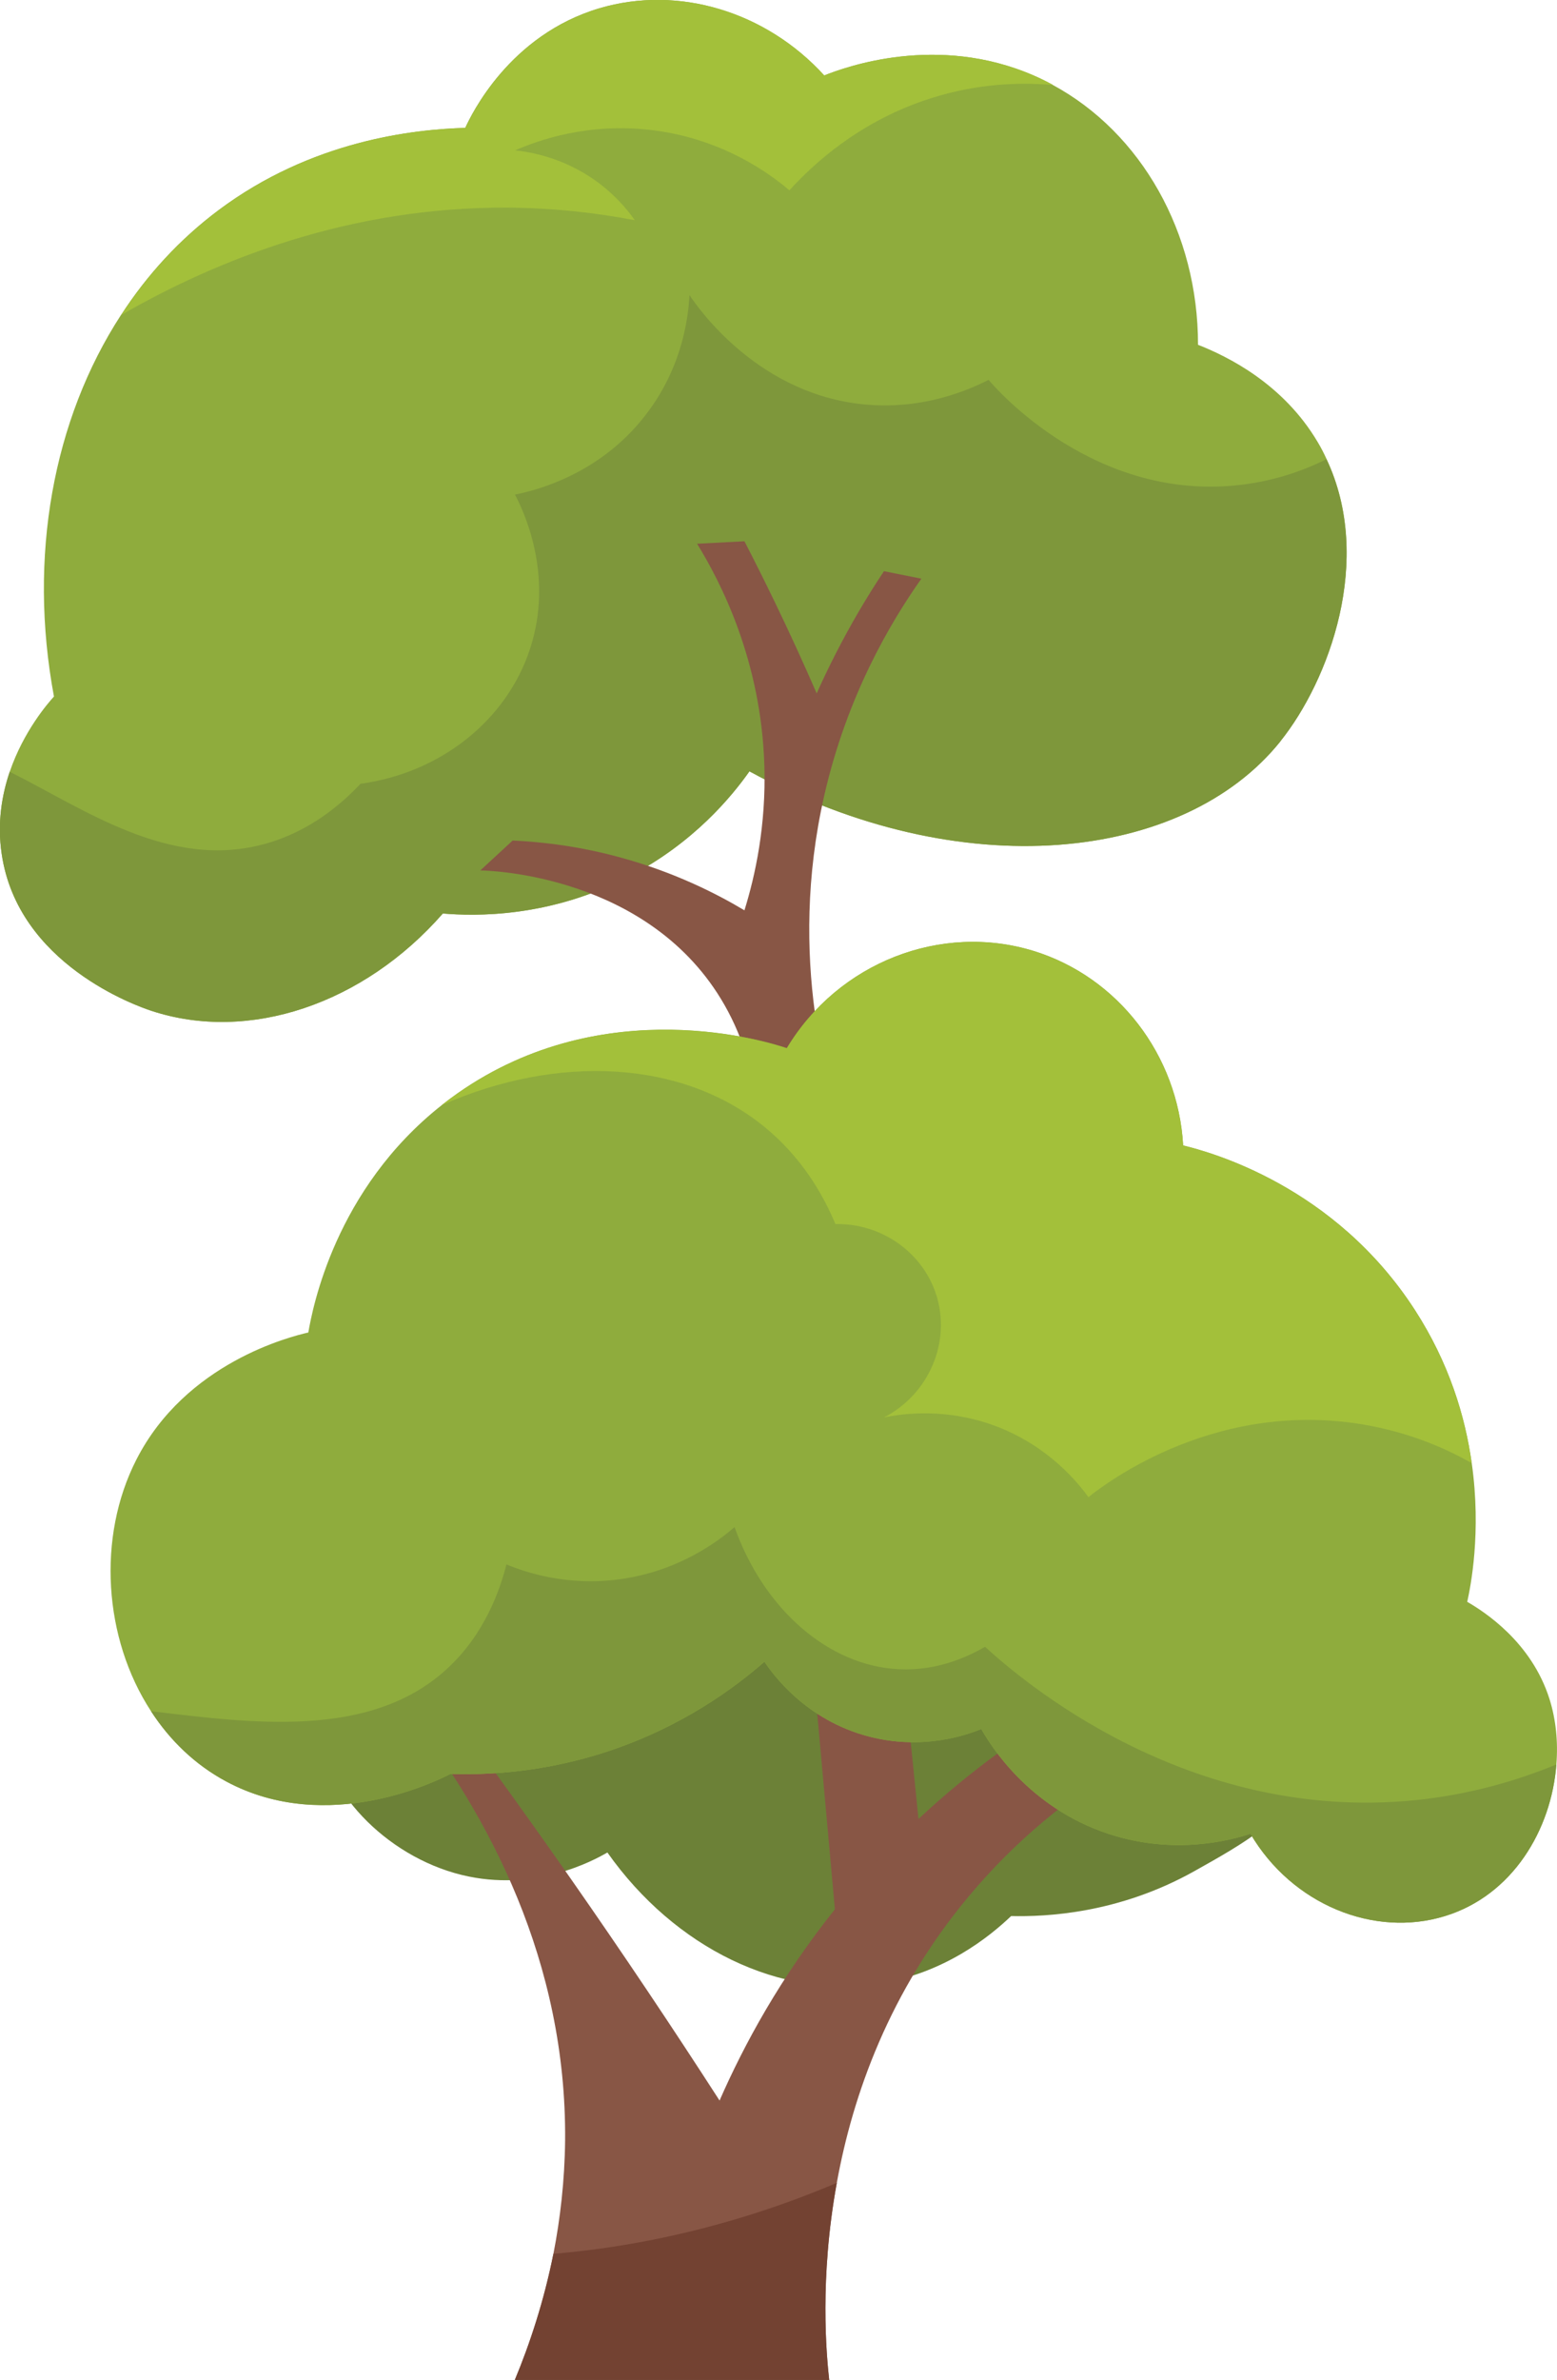 <?xml version="1.0" encoding="UTF-8"?>
<svg id="uuid-b19abe4e-ab47-4a59-bf51-c14cbabed0d0" data-name="Layer 1" xmlns="http://www.w3.org/2000/svg" viewBox="0 0 245.27 374.67">
  <path d="m204.63,279.85c-.8,5.93-8.88,10.46-16.49,14.72-11.98,6.71-23.41,7.19-28.86,7.07-3.52,3.35-10.53,8.95-20.61,10.6-15.73,2.57-32.36-5.56-42.99-20.61-2.17,1.26-11.49,6.36-22.97,3.53-12.09-2.98-22.09-13.66-22.38-23.56-.49-16.58,26.3-28.77,40.05-32.98,52.85-16.19,116.67,23.19,114.25,41.22Z" style="fill: #6c8137;"/>
  <path d="m125.13,229.79c2.36,26.11,4.71,52.22,7.07,78.33,4.32-5.69,8.64-11.39,12.96-17.08-1.77-17.47-3.53-34.94-5.3-52.41-4.91-2.94-9.82-5.89-14.72-8.83Z" style="fill: #885645;"/>
  <path d="m195.21,269.25c-9.38,3.3-27.49,11.19-42.59,29.26-12.53,14.98-18.3,31.33-20.8,45.13-2.76,15.08-1.63,27.11-1.2,31.02h-49.52c2.4-5.77,4.59-12.44,6.08-19.86,1.08-5.54,1.77-11.52,1.84-17.83.49-56.06-48.67-92.32-55.76-97.36,3.67-1.58,7.33-3.16,11-4.71,6.53,8.13,13.07,16.49,19.62,25.11,18.21,24,34.63,47.66,49.47,70.67,3.82-8.72,9.56-19.36,18.26-30.22,16.58-20.71,35.74-31.94,47.7-37.69,5.3,2.17,10.6,4.31,15.9,6.48Z" style="fill: #885645;"/>
  <path d="m201.69,116.72c-15.19,18.94-50.25,22.9-83.63,4.71-2.85,4.03-8.79,11.24-18.85,16.49-12.63,6.62-24.45,6.31-29.45,5.89-12.51,14.3-30.62,20.38-45.94,15.31-2.21-.73-21.04-7.3-23.56-24.73-.71-4.81.02-9.19,1.27-12.89,2.19-6.41,6.03-10.81,6.97-11.85-4.1-22-.14-43.6,10.55-60.05,0,0,0-.02.02-.02,4.12-6.36,9.26-11.94,15.34-16.49,14.68-10.98,30.69-12.72,38.87-12.96.92-2,6.93-14.65,21.2-18.85,12.39-3.63,26.15.52,35.34,10.6,3.37-1.34,17.79-6.6,32.98,0,1.04.45,2.03.94,3.02,1.48,13.97,7.54,22.92,23.3,22.9,40.92,4.62,1.81,13.4,6.1,18.85,15.31.52.87.99,1.77,1.39,2.66,7.47,15.83.42,34.86-7.28,44.45Z" style="fill: #8fac3d;"/>
  <path d="m201.69,116.72c-15.19,18.94-50.25,22.9-83.63,4.71-2.85,4.03-8.79,11.24-18.85,16.49-12.63,6.62-24.45,6.31-29.45,5.89-12.51,14.3-30.62,20.38-45.94,15.31-2.21-.73-21.04-7.3-23.56-24.73-.71-4.81.02-9.19,1.27-12.89,11.75,5.84,25.21,15.59,40.35,11.31,6.88-1.93,11.83-6.15,14.91-9.42,12.58-1.72,22.99-9.94,26.69-21.2,3.93-11.9-1.25-22.24-2.36-24.33,2.66-.52,13.71-2.97,21.2-13.36,5.3-7.3,6.12-14.82,6.29-18.04,1.34,2,11.02,16,28.27,17.27,8.65.64,15.43-2.19,18.85-3.93,1.2,1.44,16.87,19.43,40.05,16.49,5.04-.64,9.45-2.14,13.17-4,7.47,15.83.42,34.86-7.28,44.45Z" style="fill: #7e973b;"/>
  <path d="m145.15,91.09c-4.99,7.05-11.76,18.59-15.31,34.16-5.84,25.62.58,46.75,3.93,55.75-4.97,1.31-9.95,2.62-14.92,3.93.63-4.26,1.67-15.5-4.71-26.7-11.7-20.54-37.12-21.19-38.48-21.2,1.7-1.57,3.4-3.14,5.1-4.71,4.72.22,10.65.91,17.27,2.75,8.15,2.26,14.62,5.48,19.24,8.24,1.7-5.47,3.42-13.32,3.14-22.77-.5-16.62-6.91-28.94-10.6-34.94,2.49-.13,4.97-.26,7.46-.39,1.58,3.06,3.15,6.2,4.71,9.42,2.39,4.94,4.61,9.79,6.67,14.53,1.83-4.09,4.03-8.45,6.67-12.96,1.3-2.21,2.61-4.31,3.93-6.28,1.96.39,3.93.79,5.89,1.18Z" style="fill: #885645;"/>
  <path d="m245.17,277.76c-.78,10.25-6.86,20.61-17.57,23.89-11.12,3.42-24.05-1.79-30.62-12.96-3.06.99-11.97,3.44-22.38,0-12.63-4.17-18.61-14.02-20.02-16.49-2.33.94-9.23,3.37-17.67,1.18-10.04-2.59-15.24-9.92-16.49-11.78-4.64,4.05-12.89,10.22-24.73,14.13-10.11,3.32-18.96,3.72-24.73,3.53-1.81.94-19.32,9.8-35.34,1.18-4.92-2.64-8.88-6.5-11.83-11.05-7.49-11.47-8.53-27.42-2.31-39.6,7.8-15.29,24.33-19.39,27.09-20.02.66-3.79,4.19-22.54,21.04-35.81.8-.64,1.65-1.27,2.52-1.88,23.2-16.23,49.05-8.01,51.82-7.07,8.13-13.52,24.33-19.79,38.87-15.31,13.26,4.08,22.76,16.35,23.56,30.62,4.26,1.04,23.84,6.31,36.51,25.91,5.39,8.34,7.92,16.75,8.95,24.1,1.55,10.93-.19,19.48-.71,21.84,2.61,1.51,10.11,6.27,12.96,15.31,1.01,3.2,1.37,6.74,1.08,10.27Z" style="fill: #8fac3d;"/>
  <path d="m165.83,13.38c-6.29-.54-13.17,0-20.28,2.45-10.41,3.58-17.36,9.92-21.2,14.13-2.83-2.4-10.15-7.96-21.2-9.42-10.48-1.39-18.61,1.65-22,3.13,2.61.28,7.61,1.2,12.58,4.71,2.99,2.12,5.02,4.5,6.27,6.29-6.12-1.18-12.81-1.93-20.02-1.98-24.73-.14-45.56,8.08-60.87,16.89,4.12-6.36,9.26-11.94,15.34-16.49,14.68-10.98,30.69-12.72,38.87-12.96.92-2,6.93-14.65,21.2-18.85,12.39-3.63,26.15.52,35.34,10.6,3.37-1.34,17.79-6.6,32.98,0,1.04.45,2.03.94,3.02,1.48Z" style="fill: #a3c03a;"/>
  <path d="m231.84,230.34c-4.22-2.4-9.16-4.43-14.84-5.65-24.66-5.28-43.11,9.05-45.54,11-1.67-2.29-6.12-7.82-14.13-11-8.15-3.2-15.31-2.12-18.07-1.55,7.13-3.69,10.56-11.92,8.24-19.25-2.11-6.7-8.61-11.33-15.9-11.19-2-4.79-5.39-10.58-11.19-15.31-12.91-10.53-32.51-11.49-50.81-3.42.83-.67,1.67-1.29,2.52-1.88,23.2-16.23,49.05-8.01,51.82-7.07,8.13-13.52,24.33-19.79,38.87-15.31,13.26,4.08,22.76,16.35,23.56,30.62,4.26,1.04,23.84,6.31,36.51,25.91,5.39,8.34,7.92,16.75,8.95,24.1Z" style="fill: #a3c03a;"/>
  <path d="m245.17,277.76c-.78,10.25-6.86,20.61-17.57,23.89-11.12,3.42-24.05-1.79-30.62-12.96-3.06.99-11.97,3.44-22.38,0-12.63-4.17-18.61-14.02-20.02-16.49-2.33.94-9.23,3.37-17.67,1.18-10.04-2.59-15.24-9.92-16.49-11.78-4.64,4.05-12.89,10.22-24.73,14.13-10.11,3.32-18.96,3.72-24.73,3.53-1.81.94-19.32,9.8-35.34,1.18-4.92-2.64-8.88-6.5-11.83-11.05,15.71,1.86,34.44,4.48,46.57-6.62,6.03-5.51,8.41-12.53,9.42-16.49,2.94,1.22,9.42,3.44,17.67,2.36,9.56-1.25,15.88-6.17,18.26-8.24,4.64,13,14.84,21.86,25.91,22.38,5.77.28,10.51-1.77,13.55-3.53,5.28,4.81,31.57,27.77,67.73,24.15,8.62-.87,16.11-3.09,22.28-5.63Z" style="fill: #7e973b;"/>
  <path d="m130.62,374.67h-49.52c2.4-5.77,4.59-12.44,6.08-19.86,4.78-.4,9.85-1.08,15.17-2.12,11.31-2.21,21.2-5.54,29.47-9.05-2.76,15.08-1.63,27.11-1.2,31.02Z" style="fill: #734232;"/>
</svg>